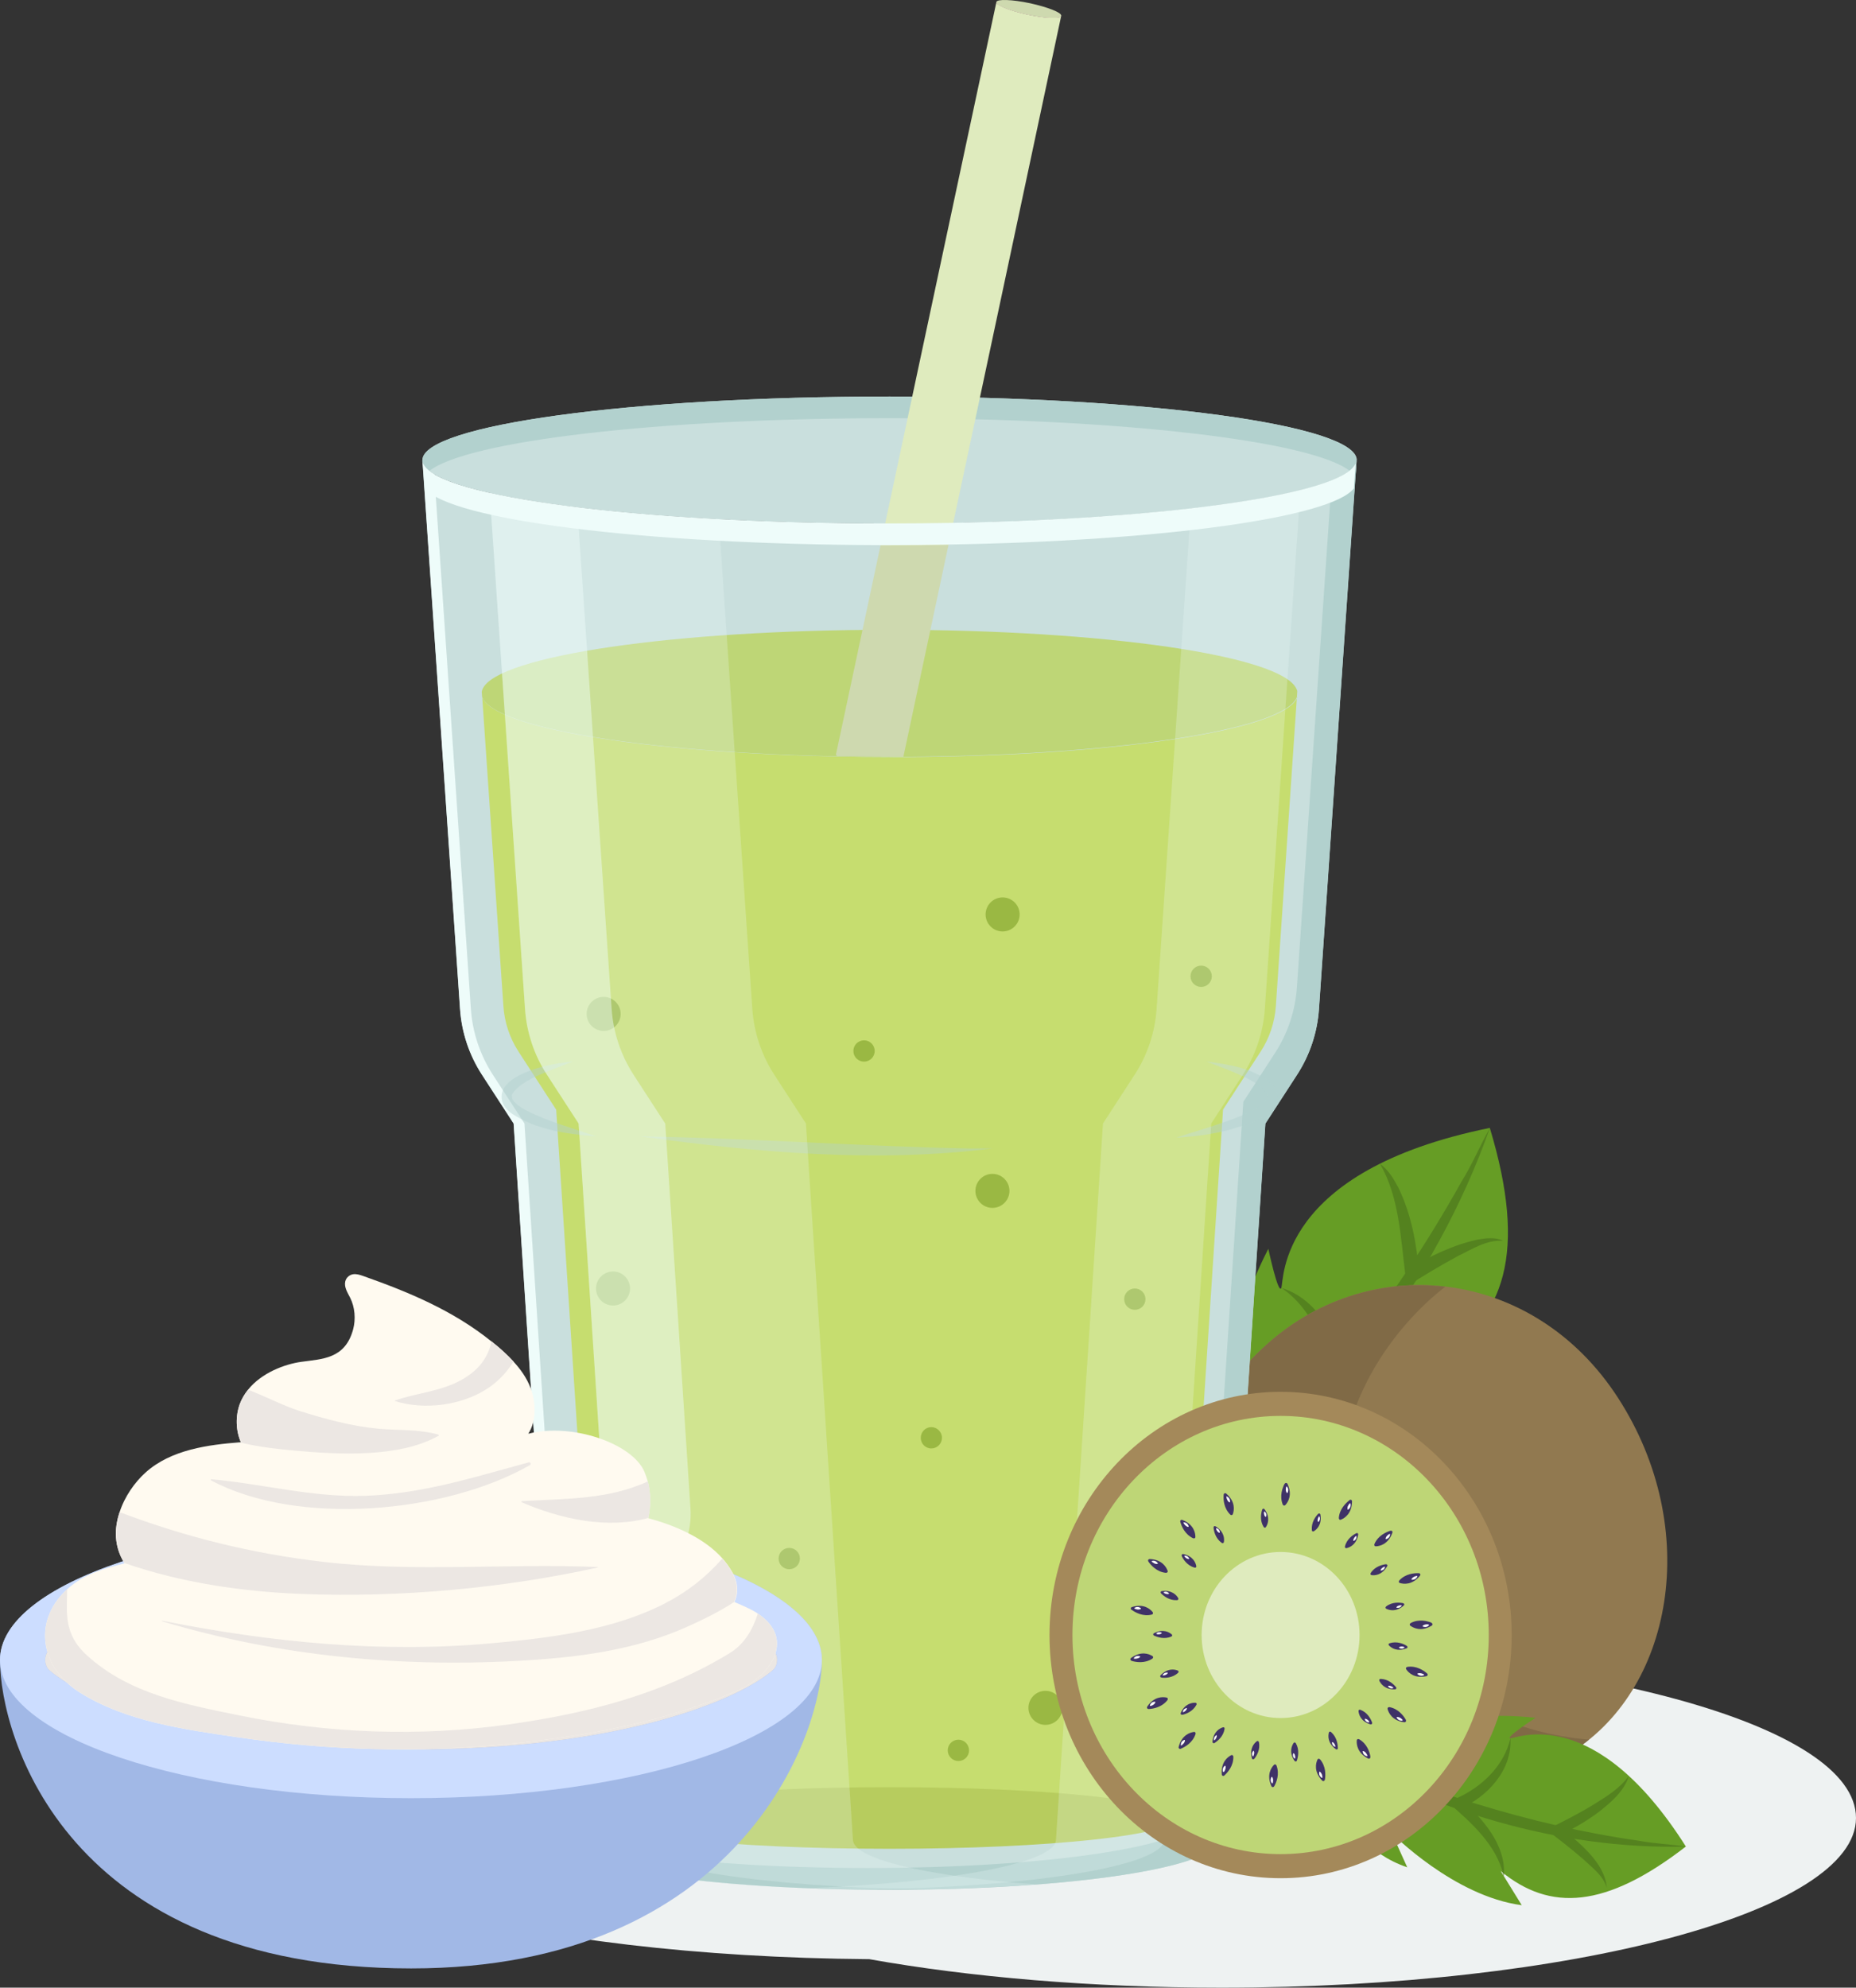 <?xml version="1.0" encoding="UTF-8"?>
<svg xmlns="http://www.w3.org/2000/svg" viewBox="0 0 160.31 171.63">
  <rect x="0" y="0" width="160.31" height="171.63" fill="#333333" stroke="none"/>
  <defs>
    <style>
      .cls-1 {
        fill: #c6dd6f;
      }

      .cls-2 {
        opacity: .46;
      }

      .cls-2, .cls-3 {
        mix-blend-mode: screen;
      }

      .cls-2, .cls-3, .cls-4 {
        fill: #eefcfa;
      }

      .cls-3 {
        opacity: .24;
      }

      .cls-5 {
        fill: #ced9af;
      }

      .cls-6 {
        opacity: .45;
      }

      .cls-6, .cls-7 {
        mix-blend-mode: multiply;
      }

      .cls-7 {
        opacity: .39;
      }

      .cls-8 {
        fill: #c9dfdd;
      }

      .cls-9 {
        fill: #bed676;
      }

      .cls-10 {
        fill: #eef2f2;
      }

      .cls-11 {
        fill: #b7cc5e;
      }

      .cls-12 {
        fill: #3f3267;
      }

      .cls-13 {
        fill: #fffaf0;
      }

      .cls-14 {
        isolation: isolate;
      }

      .cls-15 {
        fill: #54821f;
      }

      .cls-16 {
        fill: #9ab843;
      }

      .cls-17 {
        fill: #fff;
      }

      .cls-18 {
        fill: #806a46;
      }

      .cls-19 {
        fill: #cdf;
      }

      .cls-20 {
        fill: #b2d1ce;
      }

      .cls-21 {
        fill: #a4895a;
      }

      .cls-22 {
        fill: #a1b8e6;
      }

      .cls-23 {
        fill: #dfebbe;
      }

      .cls-24 {
        fill: #669d25;
      }

      .cls-25 {
        fill: #917950;
      }

      .cls-26 {
        fill: #ece7e3;
      }

      .cls-27 {
        fill: #ffc9d0;
      }
    </style>
  </defs>
  <g class="cls-14">
    <g id="Layer_2">
      <g id="OBJECTS">
        <g>
          <g>
            <path class="cls-10" d="M107.03,142.34c-8.7-1.55-19.16-2.46-30.41-2.46-30.28,0-54.82,6.56-54.82,14.65s23.72,14.42,53.28,14.64c8.7,1.55,19.16,2.46,30.41,2.46,30.28,0,54.82-6.56,54.82-14.65s-23.72-14.42-53.28-14.64Z"/>
            <g>
              <g>
                <path class="cls-24" d="M128.69,97.39c-18.41,3.74-17.76,13.18-18.02,13.82-.26.64-1.12-3.38-1.12-3.38-4.24,8.29-3.07,13.18-3.07,13.18l-2.03-3.23c-2.64,5.42-.49,13.29-.49,13.29,0,0,10.05,2.88,15.92-4.19l-4.1.25s8.92-3.9,12.49-10.55l-4.34.83c6.13-3.47,7.98-9.33,4.75-20.02Z"/>
                <g>
                  <path class="cls-15" d="M103.97,131.06c8.52-8.75,16.32-18.32,22.26-29.02.93-1.49,1.6-3.11,2.46-4.65-4.69,13.28-13.81,24.9-24.72,33.67h0Z"/>
                  <path class="cls-15" d="M115.79,127.12c-2.28-1.61-5.18-.94-7.66-.25,0,0,.61-1.18.61-1.18.33-1.25-.58-2.52-1.3-3.51,0,0-.95-1.19-.95-1.19,1.68.79,3.38,2.23,3.5,4.22,0,.33,0,.6-.18,1.02l-.72-.84c2.28-.7,5.37-.52,6.7,1.72h0Z"/>
                  <path class="cls-15" d="M124.57,117.28c-3.51-.5-6.83,1.28-9.82,2.88,0,0-.03-1.01-.03-1.01-.15-3.05-1.45-6.19-4.05-7.95,3.33,1.04,5.09,4.62,5.26,7.93,0,0-.9-.52-.9-.52,2.86-1.4,6.47-2.82,9.54-1.33h0Z"/>
                  <path class="cls-15" d="M129.82,107.14c-1.43-.1-2.67.73-3.9,1.32-1.51.82-3,1.71-4.44,2.63,0,0-.09-.98-.09-.98-.42-3.23-.52-6.74-2.2-9.62.71.51,1.18,1.28,1.58,2.04,1.15,2.34,1.6,4.92,1.81,7.5,0,0-.91-.46-.91-.46,1.87-1.11,3.84-2.08,5.99-2.54.71-.12,1.51-.22,2.17.11h0Z"/>
                </g>
              </g>
              <g>
                <path class="cls-25" d="M135.38,151.52c-9.17,5.41-21.8,2.59-29.11-5.48-7.25-8.09-6.42-20.94,2.73-29.57,9.12-8.61,23.45-7.08,30.76,4.24,7.31,11.3,4.76,25.43-4.39,30.81Z"/>
                <path class="cls-18" d="M120.5,142.04c-7.25-8.09-6.42-20.94,2.73-29.57.52-.49,1.06-.94,1.61-1.37-5.57-.65-11.34,1.12-15.84,5.37-9.15,8.63-9.99,21.48-2.73,29.57,7.31,8.07,19.94,10.89,29.11,5.48.66-.39,1.28-.84,1.87-1.31-6.23-.48-12.42-3.4-16.75-8.17Z"/>
              </g>
              <g>
                <path class="cls-8" d="M117.16,39.87l-3.24,47.25c-.14,2.04-.79,4-1.91,5.71l-2.72,4.19-4.06,61.83c0,2.39-12.73,4.33-28.41,4.33-7.84,0-14.95-.49-20.08-1.27-5.14-.78-8.32-1.86-8.32-3.06l-4.06-61.83-2.72-4.19c-1.11-1.71-1.77-3.67-1.91-5.71l-3.24-47.25c.55,2.96,18.39,5.34,40.33,5.34s39.78-2.37,40.34-5.34Z"/>
                <path class="cls-9" d="M112.05,59.7l-.03.48c-1.03,2.89-16.4,5.17-35.19,5.17s-34.26-2.3-35.19-5.2l-.03-.41h0c.02-.09.04-.18.08-.26,1.29-2.85,16.52-5.1,35.14-5.1s33.86,2.24,35.15,5.1c.04.07.07.15.07.22Z"/>
                <path class="cls-1" d="M112.02,60.18l-1.82,26.69c-.09,1.39-.55,2.76-1.31,3.93l-3.25,5.01-4.02,61.28c-2.86.97-11.45,2.36-24.79,2.36-7.41,0-14.33-.44-19.52-1.22-2.81-.43-4.4-.86-5.25-1.15l-4.02-61.26-3.25-5.01c-.76-1.17-1.22-2.53-1.31-3.94l-1.83-26.7c.86,2.66,13.93,4.82,30.68,5.15,1.48.03,2.98.05,4.52.05.4,0,.8,0,1.2,0,18.25-.08,32.99-2.34,34-5.16Z"/>
                <path class="cls-11" d="M101.61,156.98c0,1.47-11.09,2.66-24.78,2.66s-24.78-1.19-24.78-2.66,11.09-2.66,24.78-2.66,24.78,1.19,24.78,2.66Z"/>
                <path class="cls-8" d="M117.17,39.73s0,.09,0,.14c-.55,2.96-18.4,5.34-40.34,5.34s-39.77-2.37-40.33-5.34c0-.05,0-.09,0-.14,0-3.03,18.06-5.49,40.34-5.49s40.35,2.46,40.35,5.49Z"/>
                <path class="cls-20" d="M37.08,40.67c3.25-2.59,19.8-4.56,39.75-4.56s36.5,1.97,39.76,4.56c.33-.26.53-.53.58-.8,0-.05,0-.09,0-.14,0-3.03-18.06-5.49-40.35-5.49s-40.34,2.46-40.34,5.49c0,.05,0,.09,0,.14.05.27.25.54.58.8Z"/>
                <g>
                  <path class="cls-4" d="M57.68,161.9c-5.14-.78-8.32-1.86-8.32-3.06l-4.06-61.83-2.72-4.19c-1.11-1.71-1.77-3.67-1.91-5.71l-3.16-46.16c-.59-.35-.94-.72-1.01-1.09l3.24,47.25c.14,2.04.79,4,1.91,5.71l2.72,4.19,4.06,61.83c0,1.2,3.18,2.28,8.32,3.06,5.13.79,12.24,1.27,20.08,1.27.21,0,.42,0,.62,0-7.72-.01-14.71-.49-19.77-1.27Z"/>
                  <path class="cls-4" d="M77.76,45.21c19.17,0,35.21-1.81,39.33-4.25l.07-1.09c-.55,2.94-18.15,5.3-39.87,5.34.16,0,.31,0,.47,0Z"/>
                </g>
                <path class="cls-20" d="M115.02,41.5l-3,43.74c-.14,2.04-.79,4-1.91,5.71l-2.72,4.19-4.06,61.83c0,2.39-12.73,4.33-28.41,4.33-7.84,0-14.95-.49-20.08-1.27-2.79-.42-4.99-.93-6.43-1.5l.02.32c0,1.2,3.18,2.28,8.32,3.06,5.13.79,12.24,1.27,20.08,1.27,15.69,0,28.41-1.94,28.41-4.33l4.06-61.83,2.72-4.19c1.11-1.71,1.77-3.67,1.91-5.71l3.24-47.25c-.11.57-.86,1.12-2.15,1.63Z"/>
                <g class="cls-6">
                  <g>
                    <path class="cls-20" d="M104.2,91.66c1.93.25,4.03.56,5.57,1.86.24.23.51.55.55,1.02-.01.09,0,.51-.04.59-.76,1.6-2.64,1.96-4.14,2.44-1.49.38-3.01.58-4.53.66,1.44-.48,2.89-.89,4.31-1.4,1.15-.45,2.93-.97,3.52-2,0,0-.02.12-.02.12l.03-.47c-.85-1.33-3.56-2.12-5.25-2.83h0Z"/>
                    <path class="cls-20" d="M51.47,98.12c-2.51-.2-5.16-.54-7.3-1.99-.32-.24-.72-.63-.82-1.15-.18-1.04.68-1.69,1.44-2.1,1.46-.75,3.07-1.05,4.67-1.22-1.69.73-4.49,1.51-5.25,2.88,0,0,.03.38.03.38l-.02-.1c.14.39.75.82,1.33,1.11,1.87.94,3.94,1.49,5.92,2.19h0Z"/>
                  </g>
                </g>
                <g class="cls-7">
                  <path class="cls-20" d="M55.28,98.12c9.15.14,19.38.88,28.53,1.05.63-.01,1.27-.01,1.91,0-10.1,1.26-20.39.35-30.44-1.05h0Z"/>
                </g>
                <g>
                  <path class="cls-16" d="M63.04,143.81c0,.81-.66,1.47-1.47,1.47s-1.47-.66-1.47-1.47.66-1.47,1.47-1.47,1.47.66,1.47,1.47Z"/>
                  <path class="cls-16" d="M91.77,147.47c0,.81-.66,1.47-1.47,1.47s-1.47-.66-1.47-1.47.66-1.47,1.47-1.47,1.47.66,1.47,1.47Z"/>
                  <path class="cls-16" d="M54.42,111.26c0,.81-.66,1.47-1.47,1.47s-1.47-.66-1.47-1.47.66-1.47,1.47-1.47,1.47.66,1.47,1.47Z"/>
                  <path class="cls-16" d="M87.19,102.83c0,.81-.66,1.47-1.47,1.47s-1.47-.66-1.47-1.47.66-1.47,1.47-1.47,1.47.66,1.47,1.47Z"/>
                  <path class="cls-16" d="M88.07,78.96c0,.81-.66,1.47-1.47,1.47s-1.47-.66-1.47-1.47.66-1.47,1.47-1.47,1.47.66,1.47,1.47Z"/>
                  <path class="cls-16" d="M53.61,87.55c0,.81-.66,1.47-1.47,1.47s-1.47-.66-1.47-1.47.66-1.47,1.47-1.47,1.47.66,1.47,1.47Z"/>
                  <path class="cls-16" d="M69.09,134.58c0,.51-.41.92-.92.92s-.92-.41-.92-.92.41-.92.92-.92.92.41.92.92Z"/>
                  <path class="cls-16" d="M83.7,151.14c0,.51-.41.92-.92.92s-.92-.41-.92-.92.41-.92.92-.92.92.41.92.92Z"/>
                  <path class="cls-16" d="M98.94,138.16c0,.51-.41.92-.92.92s-.92-.41-.92-.92.41-.92.92-.92.92.41.92.92Z"/>
                  <path class="cls-16" d="M81.36,124.15c0,.51-.41.92-.92.92s-.91-.41-.91-.92.41-.92.91-.92.92.41.92.92Z"/>
                  <path class="cls-16" d="M98.94,112.18c0,.51-.41.92-.92.92s-.92-.41-.92-.92.41-.92.92-.92.92.41.92.92Z"/>
                  <circle class="cls-16" cx="74.63" cy="90.75" r=".92"/>
                  <path class="cls-16" d="M104.67,84.3c0,.51-.41.92-.92.92s-.92-.41-.92-.92.41-.92.92-.92.92.41.92.92Z"/>
                </g>
                <path class="cls-3" d="M79.48,163.15c3.57-.05,6.95-.2,10.01-.43-2.79-.21-5.33-.49-7.5-.82-5.14-.78-8.32-1.86-8.32-3.06l-4.06-61.83-2.72-4.19c-1.11-1.71-1.77-3.67-1.91-5.71l-2.9-42.29c-8.29-.44-15.23-1.25-19.79-2.27l3.05,44.55c.14,2.04.79,4,1.91,5.71l2.72,4.19,4.06,61.83c0,1.2,3.18,2.28,8.32,3.06,4.48.69,10.46,1.14,17.12,1.25Z"/>
                <path class="cls-2" d="M52.65,137.71h0c4.05,0,7.26-3.42,6.99-7.46l-2.18-33.23-2.72-4.19c-1.11-1.71-1.77-3.67-1.91-5.71l-2.97-43.31c-2.95-.36-5.5-.78-7.56-1.24l3.05,44.55c.14,2.04.79,4,1.91,5.71l2.72,4.19,2.67,40.69Z"/>
                <path class="cls-3" d="M102.86,43.91l-2.96,43.2c-.14,2.04-.79,4-1.91,5.71l-2.72,4.19-4.06,61.83c0,2.02-9.06,3.71-21.32,4.19,1.6.06,3.27.1,4.96.12,14.42-.21,25.71-2.05,25.71-4.31l4.06-61.83,2.72-4.19c1.11-1.71,1.77-3.67,1.91-5.71l3.07-44.78c-2.41.6-5.62,1.14-9.46,1.58Z"/>
                <path class="cls-5" d="M81.93,47.03l-3.9,18.31c-.39,0-.79,0-1.2,0-1.53,0-3.04-.02-4.52-.05-.05-.04-.07-.08-.11-.12l3.86-18.1h.77c1.73,0,3.43-.02,5.1-.05Z"/>
                <path class="cls-23" d="M91.66,1.37l-9.33,43.8-.4,1.87c-1.66.03-3.37.05-5.1.05h-.77l.39-1.87L86.06.19c0,.27,1.19.75,2.7,1.07,1.54.33,2.84.38,2.9.11Z"/>
                <path class="cls-27" d="M91.66,1.37c-.06.27-1.36.22-2.9-.11-1.51-.32-2.7-.79-2.7-1.07v-.02l5.6,1.2Z"/>
                <path class="cls-5" d="M91.66,1.37c-.06.27-1.36.22-2.9-.11-1.51-.32-2.7-.79-2.7-1.07v-.02c.06-.26,1.36-.22,2.91.11,1.54.34,2.75.81,2.69,1.08Z"/>
                <path class="cls-4" d="M117.08,40.08l-.14,2.09c-1.95,2.53-16.53,4.54-35.02,4.85-1.66.03-3.37.05-5.1.05h-.77c-20.5-.06-37.23-2.18-39.34-4.9l-.15-2.09c1.34,2.84,18.63,5.1,39.88,5.12h.37c1.86,0,3.7-.02,5.5-.05,18.83-.36,33.53-2.47,34.75-5.08Z"/>
              </g>
              <g>
                <path class="cls-24" d="M145.62,159.45c-7.89-12.45-14.63-9.34-15.16-9.35-.54-.01,2.17-1.77,2.17-1.77-7.26-.79-10.52,1.44-10.52,1.44l1.8-2.39c-4.71-.42-9.88,3.36-9.88,3.36,0,0,.7,8.17,7.52,10.5l-1.33-2.94s5.35,5.44,11.22,6.21l-1.82-2.95c4.26,3.52,9.07,3.24,16-2.12Z"/>
                <g>
                  <path class="cls-15" d="M114.03,150.74c8.79,3.8,18,6.85,27.5,8.2,1.35.26,2.73.3,4.1.51-11.05.27-22.1-3.16-31.59-8.71h0Z"/>
                  <path class="cls-15" d="M120.22,158.3c.54-2.12-.75-4.05-1.95-5.67,0,0,1.03.1,1.03.1,1.37-.17,2.15-1.89,2.81-2.97-.13,1.64-.93,3.82-2.91,3.9,0,0,.42-.76.42-.76,1.15,1.48,1.88,3.79.61,5.39h0Z"/>
                  <path class="cls-15" d="M129.88,161.99c-.61-2.71-2.85-4.65-4.85-6.39,0,0,.73-.3.73-.3,2.19-.96,4.14-2.79,4.7-5.19.16,2.73-1.96,5.02-4.34,6.07,0,0,.13-.8.13-.8,1.83,1.71,3.87,3.95,3.64,6.62h0Z"/>
                  <path class="cls-15" d="M138.79,163.01c-.32-1.07-1.28-1.75-2.06-2.49-1.02-.88-2.09-1.72-3.17-2.52,1.39-.68,2.8-1.39,4.12-2.2,1.1-.69,2.23-1.37,3.01-2.45-.4,1.31-1.53,2.27-2.57,3.09-1.09.81-2.24,1.49-3.48,2.06l.09-.8c1.58,1.39,3.87,3.06,4.06,5.31h0Z"/>
                </g>
              </g>
              <g>
                <ellipse class="cls-21" cx="110.61" cy="141.18" rx="19.96" ry="21"/>
                <ellipse class="cls-9" cx="110.61" cy="141.18" rx="17.98" ry="18.92"/>
                <path class="cls-23" d="M117.43,141.18c0,3.96-3.05,7.17-6.82,7.17s-6.82-3.21-6.82-7.17,3.05-7.17,6.82-7.17,6.82,3.21,6.82,7.17Z"/>
                <g>
                  <g>
                    <path class="cls-12" d="M109.02,130.36c-.1.31-.22.92.12,1.48.05.09.15.1.2.02.16-.24.4-.81-.11-1.53-.06-.09-.18-.08-.21.04Z"/>
                    <path class="cls-17" d="M109.17,130.56c0,.1,0,.29.12.41.02.02.05.01.06-.01.03-.09.07-.27-.11-.43-.02-.02-.05,0-.06.03Z"/>
                  </g>
                  <g>
                    <path class="cls-12" d="M113.84,130.73c-.22.24-.59.74-.53,1.39,0,.1.09.15.17.1.25-.15.71-.56.57-1.43-.02-.11-.13-.14-.21-.06Z"/>
                    <path class="cls-17" d="M113.9,130.97c-.05.09-.13.26-.07.42,0,.03.04.03.06.01.06-.06.18-.22.08-.44-.01-.03-.05-.03-.06,0Z"/>
                  </g>
                  <g>
                    <path class="cls-12" d="M117.13,132.4c-.29.15-.81.5-.96,1.13-.02.1.04.17.13.15.28-.06.85-.29,1.01-1.16.02-.11-.07-.18-.18-.12Z"/>
                    <path class="cls-17" d="M117.1,132.65c-.08.06-.21.2-.21.37,0,.03.02.04.05.03.08-.04.24-.15.22-.39,0-.03-.03-.04-.06-.02Z"/>
                  </g>
                  <g>
                    <path class="cls-12" d="M119.68,135.07c-.32.05-.93.2-1.28.75-.06.08-.02.18.07.19.29.04.9,0,1.34-.76.06-.1,0-.19-.12-.18Z"/>
                    <path class="cls-17" d="M119.57,135.29c-.09.03-.26.12-.32.28,0,.03,0,.05.04.04.09,0,.27-.06.34-.29,0-.03-.02-.05-.05-.04Z"/>
                  </g>
                  <g>
                    <path class="cls-12" d="M121.19,138.43c-.32-.06-.94-.12-1.46.28-.08.06-.08.16,0,.2.26.13.85.31,1.51-.27.09-.07.06-.18-.06-.21Z"/>
                    <path class="cls-17" d="M121.02,138.61c-.1,0-.29.02-.4.16-.02.02,0,.05.02.05.09.02.28.04.42-.16.02-.03,0-.05-.04-.05Z"/>
                  </g>
                  <g>
                    <path class="cls-12" d="M121.5,142.11c-.28-.17-.85-.42-1.47-.22-.1.03-.13.12-.06.19.2.21.69.57,1.52.25.11-.04.11-.16.01-.21Z"/>
                    <path class="cls-17" d="M121.28,142.21c-.09-.03-.28-.07-.43.02-.02.01-.02.04,0,.06.08.05.25.13.44-.01.03-.02.02-.05-.02-.06Z"/>
                  </g>
                  <g>
                    <path class="cls-12" d="M120.57,145.67c-.21-.25-.66-.68-1.31-.7-.1,0-.16.07-.12.16.12.26.47.77,1.35.74.11,0,.16-.11.08-.2Z"/>
                    <path class="cls-17" d="M120.33,145.7c-.08-.06-.24-.16-.41-.13-.03,0-.04.03-.02.06.06.07.19.2.42.14.03,0,.03-.04,0-.07Z"/>
                  </g>
                  <g>
                    <path class="cls-12" d="M118.51,148.73c-.11-.31-.4-.86-1-1.09-.09-.04-.18.02-.17.11.03.29.18.88,1.02,1.14.11.03.19-.05.15-.16Z"/>
                    <path class="cls-17" d="M118.27,148.67c-.05-.09-.17-.23-.35-.26-.03,0-.04.02-.04.05.03.09.12.25.35.27.03,0,.04-.03.03-.06Z"/>
                  </g>
                  <g>
                    <path class="cls-12" d="M115.55,150.93c0-.33-.09-.94-.58-1.37-.08-.07-.17-.04-.19.05-.07.28-.12.89.59,1.42.09.07.19.02.19-.1Z"/>
                    <path class="cls-17" d="M115.34,150.79c-.02-.1-.08-.28-.24-.36-.02-.01-.05,0-.05.03,0,.09.02.28.25.37.03.01.05-.01.04-.05Z"/>
                  </g>
                  <g>
                    <path class="cls-12" d="M112.02,152.01c.1-.31.23-.92-.09-1.48-.05-.09-.15-.1-.2-.02-.16.24-.41.8.08,1.53.06.09.18.08.21-.03Z"/>
                    <path class="cls-17" d="M111.87,151.82c.01-.1.01-.29-.11-.42-.02-.02-.05-.01-.06.01-.03.08-.07.27.11.43.02.02.05,0,.06-.03Z"/>
                  </g>
                  <g>
                    <path class="cls-12" d="M108.34,151.87c.2-.26.53-.79.4-1.43-.02-.1-.11-.14-.18-.09-.23.17-.65.62-.43,1.47.03.11.14.13.21.04Z"/>
                    <path class="cls-17" d="M108.26,151.63c.04-.09.11-.27.04-.43-.01-.03-.04-.03-.06,0-.06.07-.16.23-.04.44.01.03.05.02.06,0Z"/>
                  </g>
                  <g>
                    <path class="cls-12" d="M104.91,150.5c.28-.18.76-.57.86-1.21.02-.1-.05-.17-.14-.14-.28.09-.82.37-.9,1.24-.01.11.09.17.19.11Z"/>
                    <path class="cls-17" d="M104.92,150.25c.07-.07.19-.22.18-.39,0-.03-.03-.04-.05-.02-.08.05-.22.17-.19.4,0,.03.04.04.06.01Z"/>
                  </g>
                  <g>
                    <path class="cls-12" d="M102.13,148.07c.32-.07.9-.29,1.21-.86.05-.09,0-.18-.09-.18-.29-.01-.9.07-1.26.87-.05.1.03.19.14.16Z"/>
                    <path class="cls-17" d="M102.22,147.84c.09-.04.25-.14.3-.31,0-.03-.01-.05-.04-.04-.09.02-.27.08-.31.32,0,.03.02.05.06.03Z"/>
                  </g>
                  <g>
                    <path class="cls-12" d="M100.32,144.86c.33.04.95.03,1.43-.41.07-.07.07-.16-.02-.2-.27-.11-.87-.23-1.48.4-.08.08-.04.19.08.2Z"/>
                    <path class="cls-17" d="M100.48,144.67c.1,0,.28-.05.38-.19.02-.02,0-.05-.03-.05-.09-.01-.28-.01-.4.2-.02.03,0,.05.04.05Z"/>
                  </g>
                  <g>
                    <path class="cls-12" d="M99.68,141.23c.3.14.88.34,1.48.09.09-.04.12-.13.05-.19-.22-.19-.74-.51-1.53-.11-.1.05-.1.16,0,.22Z"/>
                    <path class="cls-17" d="M99.9,141.1c.1.02.28.05.43-.06.02-.02.02-.04,0-.06-.08-.04-.26-.1-.44.05-.02.02-.01.05.02.06Z"/>
                  </g>
                  <g>
                    <path class="cls-12" d="M100.29,137.59c.23.23.72.62,1.37.58.1,0,.15-.09.11-.17-.14-.25-.53-.72-1.41-.61-.11.01-.15.12-.07.2Z"/>
                    <path class="cls-17" d="M100.53,137.54c.08.06.25.14.42.09.03,0,.03-.04.01-.06-.06-.07-.21-.18-.43-.1-.03.01-.03.05,0,.07Z"/>
                  </g>
                  <g>
                    <path class="cls-12" d="M102.07,134.36c.14.3.47.82,1.1,1,.1.03.17-.03.16-.12-.05-.28-.26-.86-1.12-1.05-.11-.02-.18.07-.13.17Z"/>
                    <path class="cls-17" d="M102.31,134.4c.06.08.19.22.37.22.03,0,.04-.02.03-.05-.04-.08-.14-.24-.38-.24-.03,0-.04.03-.02.06Z"/>
                  </g>
                  <g>
                    <path class="cls-12" d="M104.82,131.91c.03.33.17.93.7,1.31.08.06.17.03.19-.06.05-.28.04-.9-.71-1.36-.1-.06-.19,0-.18.12Z"/>
                    <path class="cls-17" d="M105.04,132.02c.03.1.11.27.27.33.03.01.05,0,.05-.04,0-.09-.05-.28-.28-.35-.03,0-.05.02-.04.05Z"/>
                  </g>
                </g>
                <g>
                  <g>
                    <path class="cls-12" d="M110.95,128.13c-.18.35-.44,1.04-.16,1.77.04.11.15.14.23.06.23-.25.63-.87.19-1.82-.06-.12-.19-.12-.26,0Z"/>
                    <path class="cls-17" d="M111.09,128.39c-.03.12-.07.34.05.51.02.03.05.02.07,0,.05-.09.13-.31-.05-.53-.02-.03-.06-.02-.07.03Z"/>
                  </g>
                  <g>
                    <path class="cls-12" d="M116.55,129.55c-.31.24-.85.75-.91,1.52,0,.12.08.2.18.15.32-.13.94-.51.96-1.57,0-.14-.12-.2-.23-.11Z"/>
                    <path class="cls-17" d="M116.56,129.84c-.08.09-.21.27-.17.48,0,.03.04.04.07.02.09-.06.25-.22.19-.5,0-.04-.05-.04-.08,0Z"/>
                  </g>
                  <g>
                    <path class="cls-12" d="M120.08,132.18c-.37.12-1.05.42-1.36,1.13-.05.11,0,.21.12.21.34-.01,1.06-.17,1.42-1.16.05-.13-.05-.22-.18-.18Z"/>
                    <path class="cls-17" d="M120,132.46c-.1.06-.29.19-.32.4,0,.03.02.05.05.04.1-.03.31-.12.34-.41,0-.04-.03-.05-.07-.03Z"/>
                  </g>
                  <g>
                    <path class="cls-12" d="M122.53,135.84c-.39-.01-1.13.05-1.66.62-.08.09-.06.2.04.23.33.1,1.06.19,1.73-.62.09-.1.03-.23-.11-.23Z"/>
                    <path class="cls-17" d="M122.36,136.08c-.12.02-.33.08-.44.27-.02.03,0,.06.04.06.11,0,.33-.01.46-.27.02-.03-.01-.06-.05-.06Z"/>
                  </g>
                  <g>
                    <path class="cls-12" d="M123.63,140.11c-.36-.14-1.08-.33-1.77.03-.11.06-.13.17-.04.24.28.2.93.53,1.83,0,.12-.07.1-.21-.03-.26Z"/>
                    <path class="cls-17" d="M123.39,140.27c-.12-.02-.34-.03-.5.11-.02.02-.02.05.01.07.1.04.32.1.52-.1.03-.03,0-.06-.03-.07Z"/>
                  </g>
                  <g>
                    <path class="cls-12" d="M123.25,144.49c-.3-.26-.91-.67-1.68-.56-.12.02-.17.12-.11.21.19.29.7.81,1.73.6.13-.03.17-.16.06-.25Z"/>
                    <path class="cls-17" d="M122.96,144.57c-.1-.06-.31-.14-.51-.07-.03.01-.04.05,0,.07.08.07.27.2.53.08.03-.02.03-.06,0-.08Z"/>
                  </g>
                  <g>
                    <path class="cls-12" d="M121.43,148.5c-.2-.34-.64-.94-1.4-1.09-.12-.02-.2.05-.18.16.09.33.39,1,1.43,1.14.13.02.21-.09.14-.22Z"/>
                    <path class="cls-17" d="M121.13,148.49c-.08-.09-.25-.24-.46-.23-.03,0-.05.03-.03.06.05.1.19.28.47.25.04,0,.05-.04.02-.08Z"/>
                  </g>
                  <g>
                    <path class="cls-12" d="M118.37,151.68c-.07-.39-.29-1.1-.96-1.49-.1-.06-.21-.02-.22.09-.03.34.04,1.07.97,1.56.12.06.23-.02.2-.16Z"/>
                    <path class="cls-17" d="M118.1,151.57c-.05-.11-.15-.31-.35-.37-.03,0-.06.01-.05.05.02.11.08.32.36.39.04,0,.06-.03.04-.07Z"/>
                  </g>
                  <g>
                    <path class="cls-12" d="M114.44,153.66c.06-.39.09-1.13-.41-1.73-.08-.09-.19-.09-.24.02-.14.31-.32,1.02.4,1.79.09.1.22.06.24-.08Z"/>
                    <path class="cls-17" d="M114.22,153.46c0-.12-.04-.34-.21-.47-.03-.02-.06,0-.06.03-.02.11-.03.33.21.49.03.02.06,0,.06-.05Z"/>
                  </g>
                  <g>
                    <path class="cls-12" d="M110.07,154.22c.19-.34.46-1.03.19-1.76-.04-.11-.15-.15-.23-.06-.24.25-.64.86-.22,1.82.05.12.19.13.26,0Z"/>
                    <path class="cls-17" d="M109.93,153.96c.03-.11.07-.34-.04-.51-.02-.03-.05-.03-.07,0-.05.09-.14.3.04.53.02.03.06.02.07-.02Z"/>
                  </g>
                  <g>
                    <path class="cls-12" d="M105.76,153.3c.29-.26.78-.82.77-1.6,0-.12-.1-.19-.19-.14-.31.16-.89.6-.81,1.65.01.14.14.18.24.09Z"/>
                    <path class="cls-17" d="M105.72,153c.07-.1.18-.29.13-.5,0-.03-.04-.04-.07-.02-.08.07-.23.24-.14.51.01.03.05.04.08,0Z"/>
                  </g>
                  <g>
                    <path class="cls-12" d="M102.01,150.99c.36-.15,1.01-.52,1.25-1.25.04-.11-.03-.21-.14-.19-.34.05-1.04.26-1.31,1.28-.04.13.07.22.2.17Z"/>
                    <path class="cls-17" d="M102.06,150.7c.1-.07.27-.21.29-.42,0-.03-.02-.05-.06-.04-.1.04-.3.15-.3.44,0,.04.04.05.07.03Z"/>
                  </g>
                  <g>
                    <path class="cls-12" d="M99.23,147.57c.39-.02,1.12-.15,1.6-.76.07-.09.04-.21-.07-.23-.34-.07-1.07-.1-1.66.77-.08.11,0,.23.13.22Z"/>
                    <path class="cls-17" d="M99.38,147.31c.12-.03.32-.11.41-.31.01-.03,0-.06-.04-.06-.11,0-.33.04-.43.31-.01.03.02.06.06.05Z"/>
                  </g>
                  <g>
                    <path class="cls-12" d="M97.76,143.42c.38.11,1.11.23,1.76-.19.1-.06.11-.18.01-.24-.29-.18-.98-.45-1.83.17-.11.08-.08.21.05.25Z"/>
                    <path class="cls-17" d="M97.98,143.23c.12,0,.34,0,.49-.15.02-.02.01-.06-.02-.07-.1-.03-.33-.07-.51.15-.02.03,0,.06.04.07Z"/>
                  </g>
                  <g>
                    <path class="cls-12" d="M97.75,139.01c.32.23.97.59,1.72.41.12-.03.16-.13.09-.22-.22-.27-.77-.75-1.78-.44-.13.04-.15.17-.04.25Z"/>
                    <path class="cls-17" d="M98.02,138.91c.11.05.32.12.51.02.03-.01.03-.05,0-.07-.09-.07-.29-.17-.53-.03-.03.02-.02.06.01.08Z"/>
                  </g>
                  <g>
                    <path class="cls-12" d="M99.2,134.85c.22.32.72.88,1.49.96.12.01.2-.07.16-.18-.12-.32-.48-.96-1.53-1.01-.14,0-.2.11-.12.23Z"/>
                    <path class="cls-17" d="M99.49,134.85c.09.08.27.22.48.19.03,0,.05-.03.03-.06-.06-.09-.21-.26-.49-.2-.04,0-.04.05-.01.08Z"/>
                  </g>
                  <g>
                    <path class="cls-12" d="M101.95,131.42c.11.38.39,1.06,1.09,1.4.11.05.21,0,.21-.11,0-.34-.13-1.07-1.11-1.46-.13-.05-.23.04-.19.17Z"/>
                    <path class="cls-17" d="M102.23,131.51c.06.11.18.29.39.34.03,0,.05-.02.05-.05-.03-.1-.11-.31-.4-.35-.04,0-.06.03-.04.07Z"/>
                  </g>
                  <g>
                    <path class="cls-12" d="M105.69,129.09c-.03.39.01,1.13.56,1.68.08.09.2.07.24-.04.11-.33.23-1.05-.56-1.75-.1-.09-.23-.04-.24.1Z"/>
                    <path class="cls-17" d="M105.93,129.27c.02.12.07.34.25.45.03.02.06,0,.06-.03.01-.11,0-.33-.26-.47-.03-.02-.06.01-.06.05Z"/>
                  </g>
                </g>
              </g>
            </g>
          </g>
          <g>
            <path class="cls-22" d="M70.99,143.34c0,6.58-7.27,26.63-35.48,26.63C5.7,169.96,0,149.92,0,143.34s15.89-11.95,35.5-11.95,35.48,5.35,35.48,11.95Z"/>
            <path class="cls-19" d="M35.5,131.38c-19.61,0-35.5,5.35-35.5,11.95s15.89,11.94,35.5,11.94,35.49-5.35,35.49-11.94-15.88-11.95-35.49-11.95ZM66.76,144.21c-3.09,2.68-13.36,6.86-31.26,6.86s-28.07-4.14-31.21-6.82c-.52-.44-.52-1.39,0-1.84,3.14-2.67,13.41-6.83,31.21-6.83s28.17,4.2,31.26,6.88c.49.4.49,1.32,0,1.75Z"/>
            <path class="cls-26" d="M66.76,144.21c-3.09,2.68-13.36,6.86-31.26,6.86s-28.07-4.14-31.21-6.82c-.52-.44-.52-1.39,0-1.84,3.14-2.67,13.41-6.83,31.21-6.83s28.17,4.2,31.26,6.88c.49.4.49,1.32,0,1.75Z"/>
            <g>
              <path class="cls-13" d="M66.94,142.87c-.46,1.32-1.82,2.51-3.31,3.14-6.25,2.68-12.79,3.87-19.52,4.56-7.85.81-15.77.59-23.57-.56-4.61-.68-9.64-1.35-13.65-3.87-3.26-2.04-4.18-5.99-1.16-8.85.02-.02.05-.04.07-.06,1.43-1.32,3.23-1.8,4.96-2.24-.52-.81-.75-1.69-.75-2.56,0-.63.12-1.26.32-1.86.44-1.35,1.3-2.57,2.23-3.41,2.22-2.01,5.49-2.41,8.16-2.62.03,0,.06,0,.09,0-.45-1.01-.48-2.29-.09-3.33.17-.45.42-.86.71-1.22,1.17-1.45,3.15-2.2,4.61-2.4,1.77-.25,3.77-.23,4.46-2.8.24-.89.15-1.92-.25-2.72-.22-.44-.54-.91-.43-1.41.08-.36.38-.58.67-.63s.59.05.88.15c3.85,1.36,7.73,2.95,11.09,5.66.38.3.75.61,1.11.95.27.25.53.5.78.78.6.65,1.13,1.38,1.47,2.26.49,1.26.52,2.88-.19,3.97,3.75-.97,8.98.83,10.03,3.28.11.27.21.55.29.84.26,1.02.27,2.12.04,3.15,0,0,0,.01,0,.02,2.29.62,4.83,1.69,6.43,3.5.3.34.57.71.8,1.11.56.96.56,1.87.22,2.63.65.29,1.3.55,1.88.91.05.03.1.07.15.1,1.59,1.07,1.89,2.35,1.47,3.53Z"/>
              <path class="cls-26" d="M66.94,142.87c-.46,1.32-1.82,2.51-3.31,3.14-6.25,2.68-12.79,3.87-19.52,4.56-7.85.81-15.77.59-23.57-.56-4.61-.68-9.64-1.35-13.65-3.87-3.26-2.04-4.18-5.99-1.16-8.85.02-.02.05-.04.07-.06,0,1.9-.38,3.8,1.69,5.69,3.67,3.36,8.59,4.26,13.12,5.19,7.73,1.58,15.65,1.88,23.48.77,6.67-.95,13.06-2.56,18.93-6.13,1.26-.77,1.97-1.98,2.44-3.42,1.59,1.07,1.89,2.35,1.47,3.53Z"/>
              <path class="cls-26" d="M63.43,138.32c-1.43.93-2.99,1.66-4.15,2.18-4.31,1.92-9,2.57-13.67,2.86-10.61.68-21.39-.3-31.59-3.36-.03-.01-.02-.06.01-.05,9.38,1.87,18.91,2.81,28.46,1.94,5.02-.46,10.44-1.11,14.98-3.46,1.9-.98,3.5-2.24,4.91-3.84h.01c.3.33.57.7.8,1.1.56.96.56,1.87.22,2.63Z"/>
              <path class="cls-26" d="M51.63,135.35c-8.12,1.8-17.16,2.61-25.46,2.29-5.1-.19-10.48-.95-15.43-2.68-.89-1.4-.89-2.97-.41-4.39,5.69,2.15,11.41,3.58,17.64,4.3,7.93.91,15.73.11,23.66.44.03,0,.03.04,0,.05Z"/>
              <path class="cls-26" d="M55.99,131.07c-3.52.99-7.59.09-10.93-1.35-.05-.02-.02-.09.03-.1,3.99-.23,7.44-.14,10.87-1.7.26,1.02.27,2.12.04,3.15Z"/>
              <path class="cls-26" d="M37.85,123.99c-3.41,1.92-8.72,1.6-12.49,1.26-1.22-.11-2.97-.29-4.64-.7.03,0,.06,0,.09,0-.45-1.01-.48-2.29-.09-3.33.17-.45.42-.86.71-1.22,1.57.61,3.11,1.41,4.4,1.82,2.26.71,4.52,1.33,6.88,1.55,1.75.15,3.43.03,5.13.5.07.02.08.11.02.14Z"/>
              <path class="cls-26" d="M45.68,126.27c-4.75,1.28-9.16,2.72-14.15,2.89-4.55.15-8.79-1.02-13.27-1.43-.05,0-.07.07-.03.1,7.52,4.01,20.3,2.83,27.54-1.32.13-.07.04-.28-.1-.24Z"/>
              <path class="cls-26" d="M44.35,117.57c-.57.95-1.39,1.77-2.25,2.33-2.23,1.46-5.45,1.88-7.98,1.08-.03,0-.03-.04,0-.05,1.95-.68,3.99-.77,5.83-1.83,1.5-.87,2.2-1.93,2.51-3.27.38.3.75.61,1.11.95.27.25.53.5.78.78Z"/>
            </g>
          </g>
        </g>
      </g>
    </g>
  </g>
</svg>
